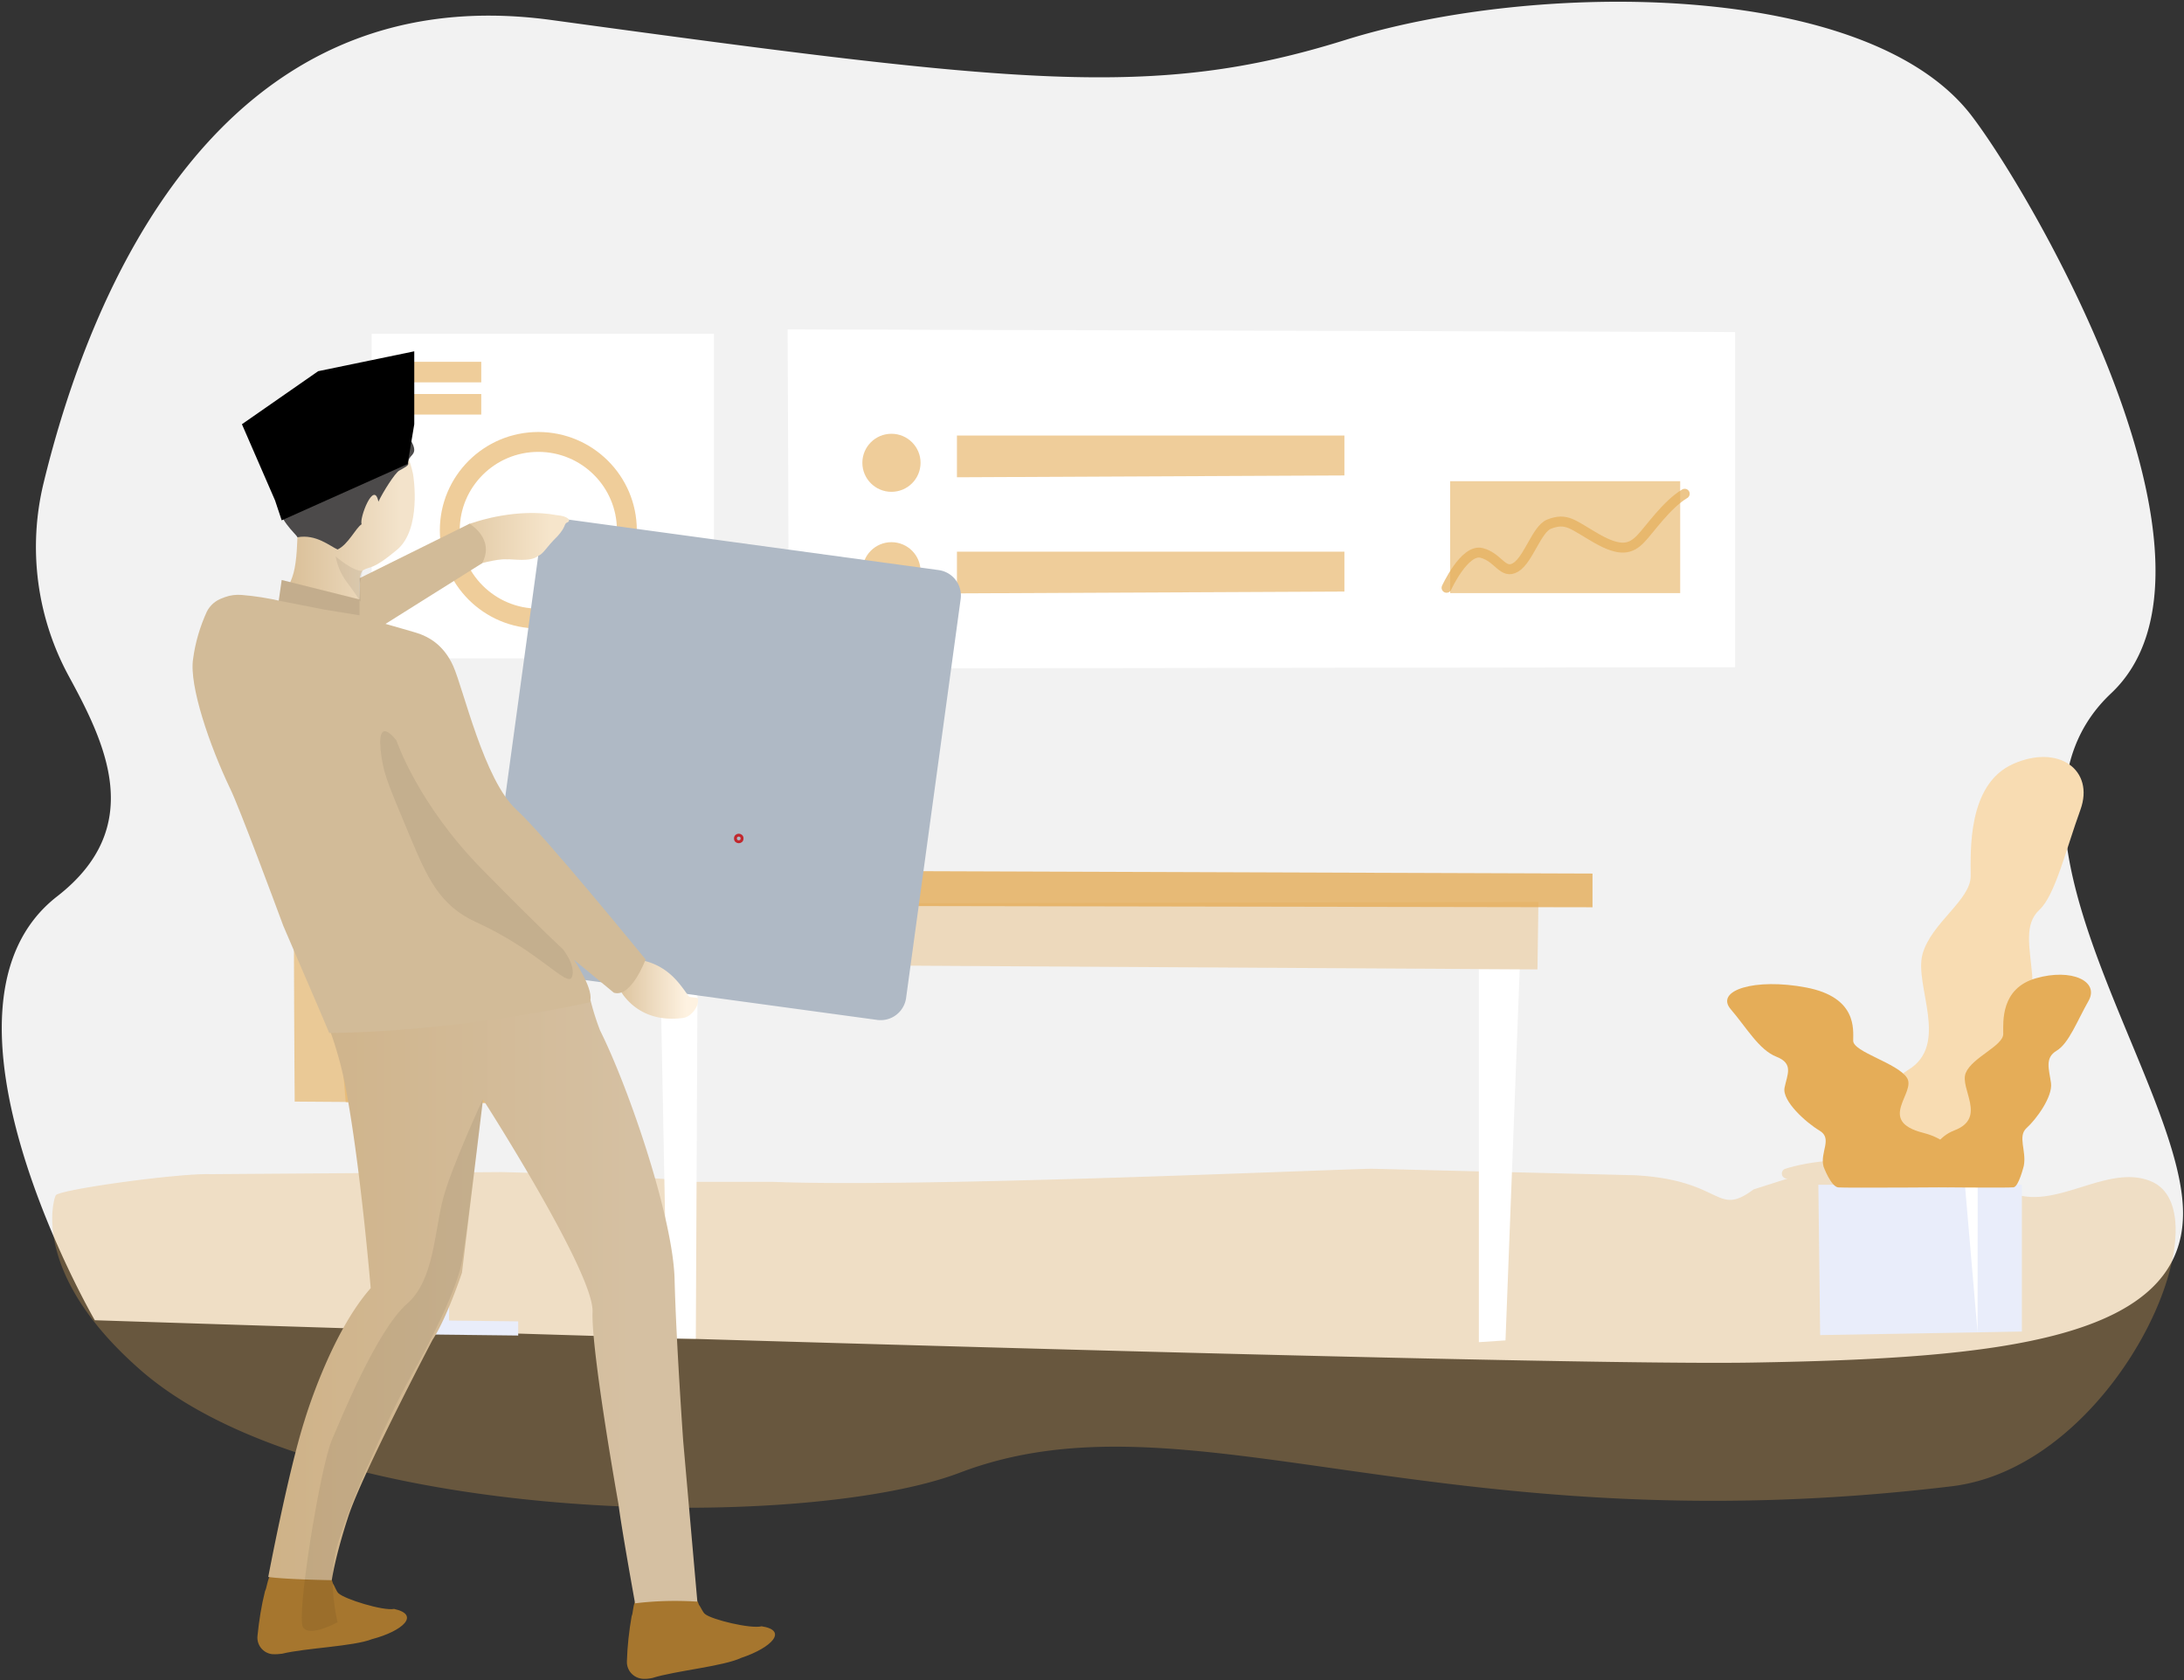 <svg xmlns="http://www.w3.org/2000/svg" width="659" height="507" viewBox="0 0 659 507">
    <rect x="0" y="0" width="659" height="507" fill="#333333" stroke="none"/>
    <defs>
        <linearGradient id="a" x1="84.607%" x2="-36.658%" y1="62.925%" y2="62.925%">
            <stop offset="0%" stop-color="#D5C0A2"/>
            <stop offset="100%" stop-color="#CCAC7C"/>
        </linearGradient>
        <linearGradient id="b" x1="84.607%" x2="-36.658%" y1="62.925%" y2="62.925%">
            <stop offset="0%" stop-color="#F6E5CB"/>
            <stop offset="100%" stop-color="#CCAC7C"/>
        </linearGradient>
        <linearGradient id="c" x1="84.607%" x2="-36.658%" y1="62.925%" y2="62.925%">
            <stop offset="0%" stop-color="#FEF2E1"/>
            <stop offset="100%" stop-color="#CCAC7C"/>
        </linearGradient>
        <linearGradient id="d" x1="84.607%" x2="-36.658%" y1="62.925%" y2="62.925%">
            <stop offset="0%" stop-color="#F3E3CB"/>
            <stop offset="100%" stop-color="#CCAC7C"/>
        </linearGradient>
    </defs>
    <g fill="none" fill-rule="evenodd">
        <path fill="#F2F2F2" d="M20.82 204.135a81.676 81.676 0 0 1-7.688-58.305C26.638 90.064 64.979-7.811 166.452 6.047c140.794 19.248 181.72 24.06 239.489 6.01 57.768-18.05 157.651-18.03 188.942 22.835 18.967 24.771 83.036 135.805 42.12 174.301-40.916 38.496 19.807 114.606 21.66 155.053 1.852 40.447-56.559 45.65-129.97 46.88-73.41 1.23-500.09-12.774-500.09-12.774s-54.7-94.224-11.376-127.881c26.81-20.814 14.808-45.762 3.592-66.336z"/>
        <path fill="#E5AD58" fill-rule="nonzero" d="M63.507 354.28c-9.39-.326-44.567 4.47-46.628 6.309-.535.497-8.228 23.343 25.621 52.873 54.155 47.243 199.89 48.858 247.123 30.887 68.523-26.075 143.61 22.82 299.253 4.107 49.738-5.978 82.977-82.071 60.365-91.936-13.539-5.881-29.749 9.726-43.363 2.877-15.669-7.897-47.42-12.832-67.077-6.775a1.518 1.518 0 0 0 .685 2.957l-10.353 3.299c-11.505 8.555-8.914-2.812-35.9-4.277l-79.567-1.963c-28.448.856-137.908 5.662-180.735 3.952h-23.555c-15.718-1.963-56.49-2.893-57.956-2.941l-87.913.63z" opacity=".296"/>
        <path fill="#E5AD58" fill-rule="nonzero" d="M96.416 237.73h24.087s7.494 1.069 8.029 6.416c.535 5.348-.177 74.908-.177 74.908l48.351-.577s4.818 1.604 4.818 6.952c0 5.347-3.747 7.486-3.747 7.486l-73.46-.331-7.901-94.855" opacity=".442"/>
        <path fill="#E5AD58" fill-rule="nonzero" d="M96.416 237.73s-6.959 1.069-7.494 11.764c-.535 10.695 0 82.886 0 82.886l73.39.535a3.776 3.776 0 0 0 2.8-1.219c1.07-1.176 2.495-3.016 2.495-4.652 0-2.883-1.07-7.487-6.959-7.487-5.888 0-55.668-.535-55.668-.535l-1.07-74.865s0-5.358-7.494-6.428z" opacity=".595"/>
        <path fill="#BAC6F2" fill-rule="nonzero" d="M127.15 332.733s-1.294 6.065 2.988 6.065h6.958c.535 0 2.816-3.209 1.408-5.883s-11.348-.187-11.348-.187"/>
        <path fill="#E9EDFA" fill-rule="nonzero" d="M130.138 338.83l.535 60.395h4.817l.268-60.743z"/>
        <path fill="#E9EDFA" fill-rule="nonzero" d="M110.333 398.155l46.033.535v4.278l-46.033-.535z"/>
        <g fill-rule="nonzero">
            <path fill="#FFF" d="M201.384 403.897L199.24 291.96h11.252l-.536 111.937zM446.233 292.496h12.323l-4.286 111.936-8.037.536z"/>
            <path fill="#E5AD58" d="M190.668 272.68l.536 18.21 272.71 1.606.29-20.368z" opacity=".345"/>
            <path fill="#E5AD58" d="M174.059 262.503l306.464 1.072v10.176l-305.928-.536z" opacity=".797"/>
        </g>
        <g>
            <path fill="#E9EDFA" fill-rule="nonzero" d="M548.67 357.484l.535 45.35 60.874-1.066v-44.284z"/>
            <path fill="#FFF" fill-rule="nonzero" d="M596.713 401.986l.037-44.502h-3.855"/>
            <path fill="#F8DCB2" d="M564.445 357.388s-1.453-26.896 11.277-34.53c12.73-7.635 1.821-25.445 4.363-34.894 2.542-9.449 14.55-16.353 14.55-23.625 0-7.272-1.067-27.621 12.731-33.8 13.798-6.178 24.734 1.82 20.371 13.814-4.362 11.994-7.64 25.807-12.367 30.166-4.725 4.359-2.91 11.268-2.184 19.629.727 8.36-5.82 22.168-9.456 27.258-3.637 5.09 0 13.814-1.068 22.9 0 0-1.987 12.72-3.984 13.14-1.997.422-34.233-.058-34.233-.058z"/>
            <path fill="#E5AD58" d="M592.874 358.215s1.602-12.805-12.586-16.412c-14.188-3.606-2.03-12.095-4.87-16.582-2.84-4.487-16.238-7.774-16.238-11.204 0-3.43 1.217-13.13-14.21-16.065-15.426-2.934-27.606.864-22.737 6.562 4.87 5.699 8.544 12.272 13.804 14.342 5.26 2.07 3.246 5.335 2.435 9.331-.812 3.997 6.493 10.538 10.557 12.955 4.063 2.417 0 6.562 1.217 10.884 0 0 2.216 6.045 4.443 6.248 2.227.202 38.185-.06 38.185-.06z"/>
            <path fill="#E5AD58" d="M581.003 358.21s-1.132-13.37 8.763-17.164c9.895-3.794 1.415-12.645 3.39-17.346 1.977-4.7 11.305-8.13 11.305-11.737 0-3.607-.849-13.734 9.89-16.801 10.738-3.068 19.223.901 15.827 6.866-3.396 5.965-5.933 12.805-9.612 14.998-3.68 2.193-2.259 5.602-1.698 9.758.56 4.157-4.523 11.023-7.348 13.552-2.824 2.53 0 6.867-.849 11.38 0 0-1.543 6.323-3.091 6.531-1.549.208-26.577-.037-26.577-.037z"/>
        </g>
        <g transform="translate(112 99)">
            <path fill="#FFF" fill-rule="nonzero" d="M125.66.39l.396 102.316 285.484-.394V1.185z"/>
            <path fill="#E5AD58" fill-rule="nonzero" d="M176.748 32.41v12.595l116.912-.55V32.41zM176.748 67.446v12.595l116.912-.55V67.446z" opacity=".598"/>
            <ellipse cx="156.988" cy="40.64" fill="#E5AD58" fill-rule="nonzero" opacity=".598" rx="8.78" ry="8.758"/>
            <ellipse cx="156.988" cy="73.349" fill="#E5AD58" fill-rule="nonzero" opacity=".598" rx="8.78" ry="8.758"/>
            <path fill="#E5AD58" fill-rule="nonzero" d="M325.571 46.19h69.409v33.771h-69.409z" opacity=".576"/>
            <path stroke="#E5AD58" stroke-linecap="round" stroke-linejoin="round" stroke-width="3" d="M324.49 78.35s5.404-11.806 10.546-10.52c5.142 1.287 6.421 6.672 10.29 4.36 3.868-2.31 6.367-11.596 10.118-13.048 5.35-2.076 7.116.214 14.323 4.323 7.208 4.11 10.268 3.202 13.238.17 2.713-2.774 7.758-10.304 13.344-13.656" opacity=".698"/>
            <path fill="#FFF" fill-rule="nonzero" d="M.155 1.713h103.268v97.914H.155z"/>
            <ellipse cx="50.435" cy="60.989" stroke="#E5AD58" stroke-linecap="round" stroke-linejoin="round" stroke-width="6" opacity=".598" rx="26.716" ry="26.647"/>
            <path fill="#E5AD58" fill-rule="nonzero" d="M6.94 10.167h26.272v6.196H6.94zM6.94 19.885h26.272v6.196H6.94z" opacity=".598"/>
        </g>
        <g>
            <g transform="translate(58 106)">
                <path fill="#AFB9C5" d="M113.732 50.8l111.464 15.204c4.277.583 7.258 4.464 6.674 8.734l-16.46 120.335a7.754 7.754 0 0 1-8.749 6.663L95.198 186.533c-4.277-.582-7.258-4.464-6.675-8.734l16.46-120.334c.583-4.206 4.472-7.246 8.749-6.664z"/>
                <circle cx="164.913" cy="146.989" r="1" stroke="#C1272D" stroke-width=".873"/>
                <g fill="#A6762E" fill-rule="nonzero">
                    <path d="M60.916 379.456c-3.305.647-14.84-2.911-16.784-4.723-.648-.582-1.167-2.264-1.685-2.976-.454-2.264-1.555-1.1-2.657-1.293-3.305-.712-12.248-3.041-16.46-.777-.778 1.747-.843 3.429-1.361 4.4-1.102 4.399-1.815 8.928-2.268 13.456-.324 2.782 1.684 5.24 4.406 5.564h.13c.907.065 1.88 0 2.851-.13 7.129-1.746 21.58-2.199 27.153-4.399 9.332-2.458 14.646-7.375 6.675-9.122zM171.797 384.697c-3.24.84-15.035-2.006-17.044-3.688-.713-.518-1.296-2.135-1.88-2.847-.582-2.2-1.62-1.035-2.721-1.164-3.37-.518-12.443-2.33-16.525.194-.713 1.747-.583 3.493-1.037 4.464-.778 4.464-1.296 9.057-1.426 13.586-.13 2.782 2.01 5.111 4.796 5.305h.129c.908.065 1.88-.065 2.787-.259 6.999-2.2 21.385-3.493 26.829-6.081 9.137-3.04 14.192-8.281 6.092-9.51z"/>
                </g>
                <path fill="url(#a)" fill-rule="nonzero" d="M22.94 369.817c5.639.776 19.183.97 19.183.97s.842-6.599 4.99-19.28c4.212-12.874 25.403-53.244 25.403-53.244 4.342-6.6 8.878-20.25 8.878-20.25l6.351-52.274s33.504 52.21 33.05 64.049c-.453 11.839 7.842 58.161 7.842 58.161.842 6.923 4.99 29.825 4.99 29.825 6.221-.776 12.507-.906 18.793-.517-.842-9.51-4.277-48.522-4.277-48.522s-2.139-30.278-2.592-48.716c-.454-18.439-13.61-57.321-22.487-75.112a76.626 76.626 0 0 1-2.917-9.252L41.8 205.554c1.75 4.981 3.175 10.027 4.212 15.203 4.601 23.097 7.842 61.914 7.842 61.914-12.249 13.845-19.96 39.918-19.96 39.918-4.99 15.656-10.952 47.228-10.952 47.228z"/>
                <path fill="url(#b)" fill-rule="nonzero" d="M84.468 19.797c-12.053-2.264-24.431 2.006-24.431 2.006l-2.074.646-12.831 16.433 11.86-3.17c3.174-1.1 9.396-2.782 12.247-2.588 2.139-.13 7.193.906 9.591-1.035 1.815-.84 2.139-2.329 5.833-5.952 2.657-2.911 1.879-3.752 2.916-4.14 1.36-.583.194-1.941-3.11-2.2z" transform="translate(25.57 29.645)"/>
                <path fill="url(#c)" fill-rule="nonzero" d="M127.045 165.751c-.13-.647-2.463-.259-2.852-.841-2.527-3.558-5.508-8.087-11.859-10.222a27.553 27.553 0 0 0-5.573-1.165l-4.277 7.44c.518 1.294 1.231 2.524 2.009 3.623 2.592 3.494 8.035 8.217 18.015 6.923 2.333-.259 4.86-3.364 4.537-5.758z" transform="translate(25.57 29.645)"/>
                <path fill="url(#d)" fill-rule="nonzero" d="M37.939.323c-1.426 0-31.495 23.162-31.755 25.75-.064 1.358-.13 7.245-1.166 11.127C4.046 40.823 1.13 46 1.13 46s2.592 4.852 9.331 5.822c6.48.906 15.165-1.229 15.165-1.229s-2.01-12.81.453-14.233c2.139-1.23 2.787.065 10.175-6.146 7.387-6.21 4.99-21.867 4.795-22.902-.194-1.035-1.685-6.988-3.11-6.988z" transform="translate(25.57 29.645)"/>
                <path fill="#C3AD8D" d="M27 69l-1 7 25 6v-7z"/>
                <path fill="#D2BB98" fill-rule="nonzero" d="M97.855 138.334c-9.786-8.863-16.007-36.488-19.118-43.41-3.11-6.923-8.1-8.864-10.044-9.64-.972-.388-6.351-1.876-10.369-3.04l29.162-18.31c3.953-7.44-3.823-11.904-3.823-11.904l-33.18 16.433v11.192l-10.758-1.747-12.831-2.523c-3.953-.905-7.971-1.552-11.989-1.876-1.685-.13-3.37.065-4.99.647l-.842.324c-2.01.711-3.694 2.135-4.666 4.075-2.074 4.53-3.5 9.381-4.148 14.298-1.231 7.958 4.925 26.008 11.211 39.141 2.722 5.564 13.35 34.16 16.007 41.341 12.961 30.019 13.868 32.348 13.868 32.348 39.79-.388 78.543-9.252 78.543-9.252 1.815-3.3-4.73-12.874-4.73-12.874l12.053 9.963c5.25 1.682 9.591-10.028 9.591-10.028s-30.717-37.718-38.947-45.158z"/>
                <path fill="#4C4A4A" fill-rule="nonzero" d="M26.116 31.327c.648-1.164 2.074-3.817 2.916-4.787 1.426-1.488 2.981-2.911 4.602-4.27 1.49-.906 5.184-2.782 6.61-3.558 5.054-1.553 11.794 0 16.72.258 4.47-.323 7.776 5.24 9.525 8.928 1.75 3.688-1.62 3.235-1.296 6.082.065.517-1.425 1.294-2.721 2.005-1.297.712-4.99 6.6-6.287 9.381-1.36-6.793-5.897 5.305-5.054 6.793-1.815 1.165-4.018 6.082-7.258 7.635-2.269-.97-6.48-4.723-12.119-3.688-.389-1.035-5.962-5.176-6.545-12.163-.454-2.07-.907-9.51.907-12.616z"/>
                <path fill="#000" fill-rule="nonzero" d="M43.29 61.864s5.054 4.529 8.1 4.4l-.778 3.816.195 5.5s-1.944-3.106-4.407-6.276c-1.555-2.2-2.657-4.723-3.11-7.44zM61.63 117.438s6.35 19.085 25.92 38.947c19.572 19.861 24.303 24.002 24.303 24.002s4.017 5.046 2.721 8.41c-1.296 3.364-9.85-7.893-29.032-16.627-10.952-4.981-14.71-13.586-19.765-25.62-6.351-15.203-7.777-18.438-8.62-23.872-2.138-14.233 4.472-5.24 4.472-5.24zM87.68 225.674s-9.267 19.991-11.924 29.76c-2.721 10.093-2.721 24.779-10.887 31.895-9.267 8.087-20.154 35.26-22.681 41.017-3.565 8.217-10.887 53.504-8.749 56.674 2.074 3.106 10.434-1.553 10.434-1.553s-3.046-11.515-.454-21.932c2.592-10.416 14.775-38.235 22.422-52.015 6.934-12.357 13.998-26.655 15.553-34.936 1.556-8.281 6.286-48.91 6.286-48.91z" opacity=".07"/>
                <path fill="#000" d="M25 45L15 22 38 6l29-6v22l-2 12-38 17z"/>
            </g>
        </g>
    </g>
</svg>
